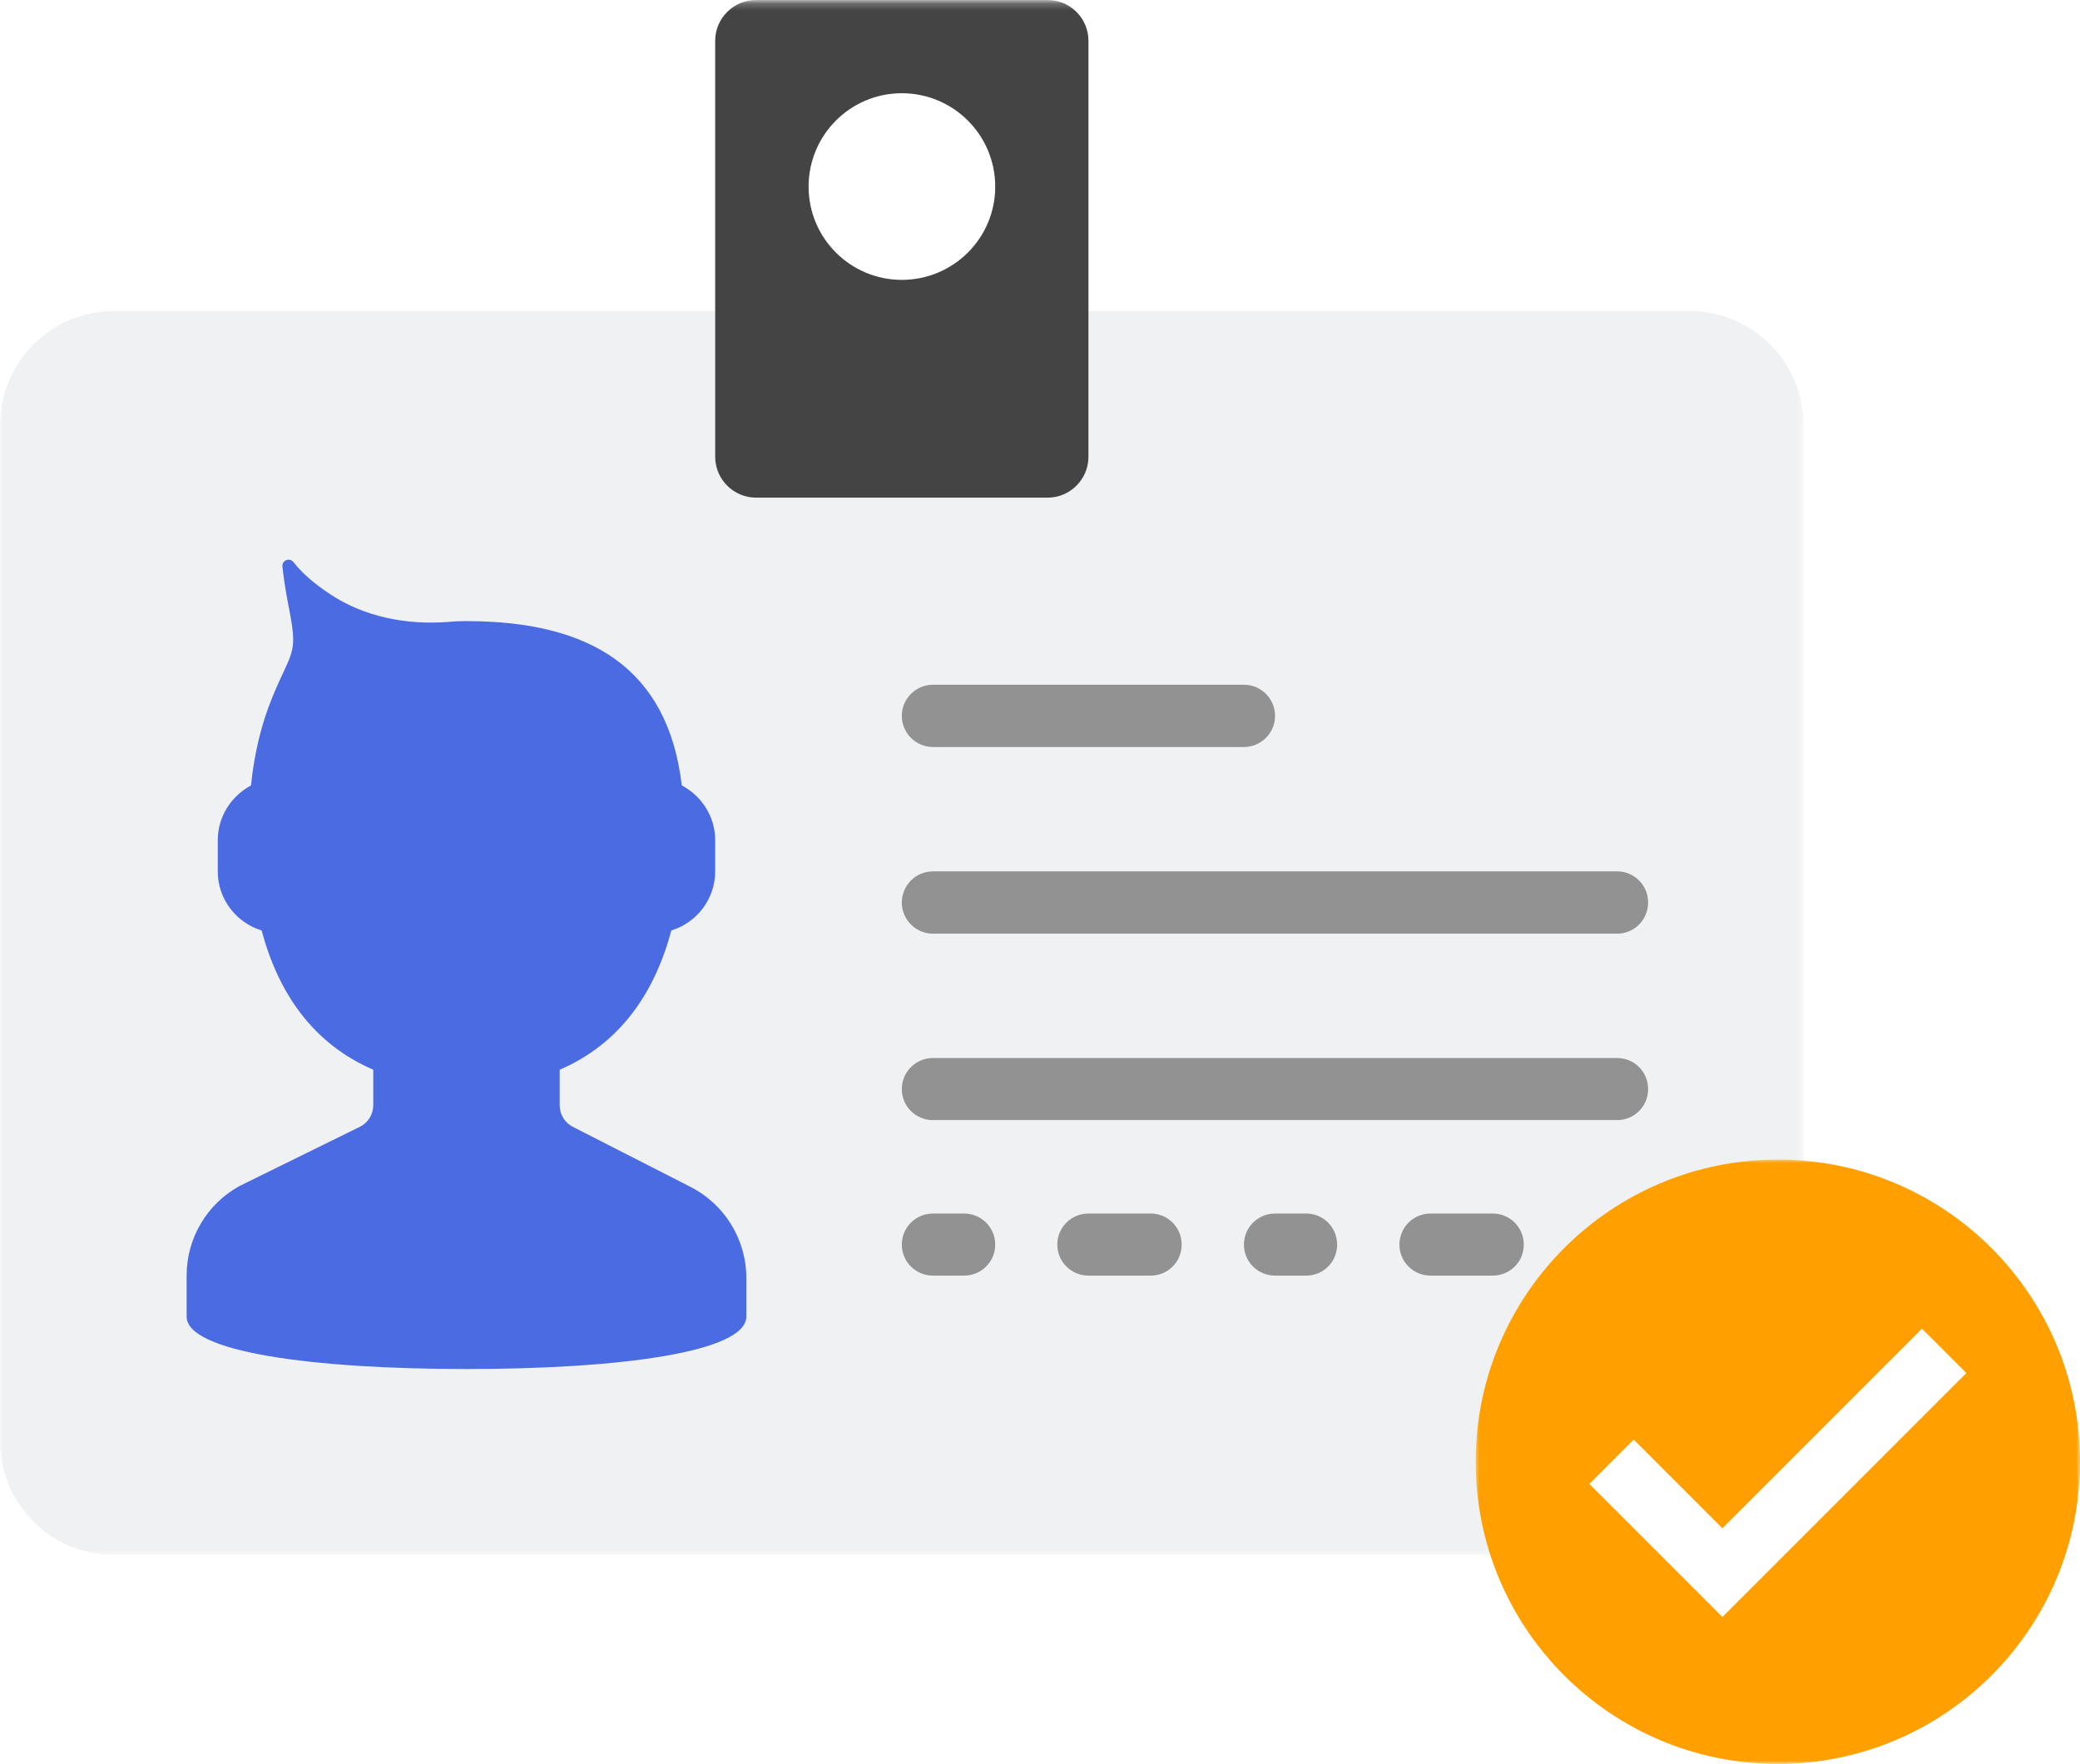 <?xml version="1.0" encoding="UTF-8"?>
<svg width="296px" height="251px" viewBox="0 0 296 251" version="1.1" xmlns="http://www.w3.org/2000/svg" xmlns:xlink="http://www.w3.org/1999/xlink">
    <!-- Generator: Sketch 51 (57462) - http://www.bohemiancoding.com/sketch -->
    <title>id-card copy</title>
    <desc>Created with Sketch.</desc>
    <defs>
        <polygon id="path-1" points="0 0.221 256.67 0.221 256.67 221.277 0 221.277"></polygon>
        <polygon id="path-3" points="0 0 86 0 86 86 0 86"></polygon>
    </defs>
    <g id="desktop" stroke="none" stroke-width="1" fill="none" fill-rule="evenodd">
        <g id="how_it_works_page" transform="translate(-222, -478)">
            <rect fill="#FFFFFF" x="0" y="0" width="1440" height="2956"></rect>
            <g id="id-card-copy" transform="translate(222, 478)">
                <g id="Group-4">
                    <mask id="mask-2" fill="white">
                        <use xlink:href="#path-1"></use>
                    </mask>
                    <g id="Clip-2"></g>
                    <path d="M154.894,44.255 L154.894,65 C154.894,68.197 152.299,70.814 149.08,70.814 L107.59,70.814 C104.393,70.814 101.776,68.197 101.776,65 L101.776,44.255 L16.269,44.255 C7.28,44.255 0,51.535 0,60.525 L0,205.007 C0,213.997 7.28,221.277 16.269,221.277 L240.4,221.277 C249.39,221.277 256.67,213.997 256.67,205.007 L256.67,60.525 C256.67,51.535 249.39,44.255 240.4,44.255 L154.894,44.255 Z" id="Fill-1" fill="#F0F1F2" mask="url(#mask-2)"></path>
                    <path d="M149.08,0 L107.59,0 C104.393,0 101.776,2.594 101.776,5.814 L101.776,65 C101.776,68.197 104.393,70.814 107.59,70.814 L149.08,70.814 C152.299,70.814 154.894,68.197 154.894,65 L154.894,5.814 C154.894,2.594 152.299,0 149.08,0 Z M128.335,39.824 C121.011,39.824 115.069,33.883 115.069,26.559 C115.069,19.212 121.011,13.266 128.335,13.266 C135.681,13.266 141.628,19.212 141.628,26.559 C141.628,33.883 135.681,39.824 128.335,39.824 Z" id="Fill-3" fill="#444444" mask="url(#mask-2)"></path>
                </g>
                <path d="M98.191,168.851 L81.507,160.337 C80.384,159.756 79.649,158.589 79.649,157.317 L79.649,152.216 C88.206,148.521 93.135,141.368 95.536,132.401 C99.143,131.294 101.776,127.948 101.776,123.992 L101.776,119.561 C101.776,116.17 99.834,113.255 97.024,111.761 C95.06,95.121 84.057,88.383 66.383,88.383 C65.542,88.383 64.718,88.4 63.921,88.489 C57.914,88.964 51.817,87.819 46.828,84.45 C44.753,83.067 43,81.574 41.771,79.997 C41.207,79.283 40.084,79.737 40.195,80.644 C40.366,82.199 40.626,83.997 41.014,85.983 C42.485,93.329 41.617,92.25 38.768,99.187 C37.191,103.01 36.173,107.269 35.72,111.761 C32.909,113.277 30.99,116.192 30.99,119.561 L30.99,123.992 C30.99,127.948 33.623,131.294 37.23,132.401 C39.631,141.368 44.56,148.521 53.117,152.216 L53.117,157.272 C53.117,158.567 52.382,159.756 51.214,160.337 L34.121,168.746 C29.452,171.296 26.559,176.18 26.559,181.497 L26.559,187.349 C26.559,192.361 44.383,194.806 66.383,194.806 C88.383,194.806 106.207,192.361 106.207,187.349 L106.207,181.84 C106.207,176.352 103.098,171.318 98.191,168.851 Z" id="Fill-5" fill="#4A6BE2"></path>
                <path d="M226.98,173.89 C226.183,174.709 225.708,175.876 225.708,177.021 C225.708,178.166 226.139,179.311 226.98,180.152 C227.826,180.954 228.971,181.452 230.139,181.452 C231.284,181.452 232.429,180.954 233.27,180.152 C234.066,179.311 234.542,178.166 234.542,177.021 C234.542,175.876 234.066,174.709 233.27,173.89 C231.627,172.291 228.667,172.247 226.98,173.89 Z" id="Fill-6" fill="#929292"></path>
                <path d="M132.766,106.296 L177.021,106.296 C179.461,106.296 181.452,104.304 181.452,101.865 C181.452,99.425 179.461,97.434 177.021,97.434 L132.766,97.434 C130.326,97.434 128.335,99.425 128.335,101.865 C128.335,104.304 130.326,106.296 132.766,106.296 Z" id="Fill-7" fill="#929292"></path>
                <path d="M137.197,172.679 L132.766,172.679 C130.326,172.679 128.335,174.643 128.335,177.11 C128.335,179.549 130.326,181.513 132.766,181.513 L137.197,181.513 C139.637,181.513 141.628,179.549 141.628,177.11 C141.628,174.643 139.637,172.679 137.197,172.679 Z" id="Fill-8" fill="#929292"></path>
                <path d="M163.756,172.679 L154.894,172.679 C152.454,172.679 150.463,174.643 150.463,177.11 C150.463,179.549 152.454,181.513 154.894,181.513 L163.756,181.513 C166.195,181.513 168.159,179.549 168.159,177.11 C168.159,174.643 166.195,172.679 163.756,172.679 Z" id="Fill-9" fill="#929292"></path>
                <path d="M185.883,172.679 L181.452,172.679 C179.007,172.679 177.021,174.643 177.021,177.11 C177.021,179.549 179.007,181.513 181.452,181.513 L185.883,181.513 C188.323,181.513 190.287,179.549 190.287,177.11 C190.287,174.643 188.323,172.679 185.883,172.679 Z" id="Fill-10" fill="#929292"></path>
                <path d="M212.414,172.679 L203.58,172.679 C201.135,172.679 199.149,174.643 199.149,177.11 C199.149,179.549 201.135,181.513 203.58,181.513 L212.414,181.513 C214.882,181.513 216.846,179.549 216.846,177.11 C216.846,174.643 214.882,172.679 212.414,172.679 Z" id="Fill-11" fill="#929292"></path>
                <path d="M132.766,132.854 L230.139,132.854 C232.578,132.854 234.542,130.863 234.542,128.423 C234.542,125.978 232.578,123.992 230.139,123.992 L132.766,123.992 C130.326,123.992 128.335,125.978 128.335,128.423 C128.335,130.863 130.326,132.854 132.766,132.854 Z" id="Fill-12" fill="#929292"></path>
                <path d="M230.139,150.551 L132.766,150.551 C130.326,150.551 128.335,152.515 128.335,154.982 C128.335,157.422 130.326,159.386 132.766,159.386 L230.139,159.386 C232.578,159.386 234.542,157.422 234.542,154.982 C234.542,152.515 232.578,150.551 230.139,150.551 Z" id="Fill-13" fill="#929292"></path>
                <g id="Group-8" transform="translate(210, 165)">
                    <circle id="Oval" fill="#FFFFFF" cx="43" cy="43" r="40"></circle>
                    <g id="checked-4">
                        <mask id="mask-4" fill="white">
                            <use xlink:href="#path-3"></use>
                        </mask>
                        <g id="Clip-2"></g>
                        <path d="M35.112,65.088 L16.178,46.155 L22.489,39.845 L35.112,52.467 L63.511,24.067 L69.822,30.378 L35.112,65.088 Z M43,0 C19.253,0 0,19.252 0,43 C0,66.748 19.253,86 43,86 C66.75,86 86,66.748 86,43 C86,19.252 66.749,0 43,0 Z" id="Fill-1" fill="#FFA000" mask="url(#mask-4)"></path>
                    </g>
                </g>
            </g>
        </g>
    </g>
</svg>